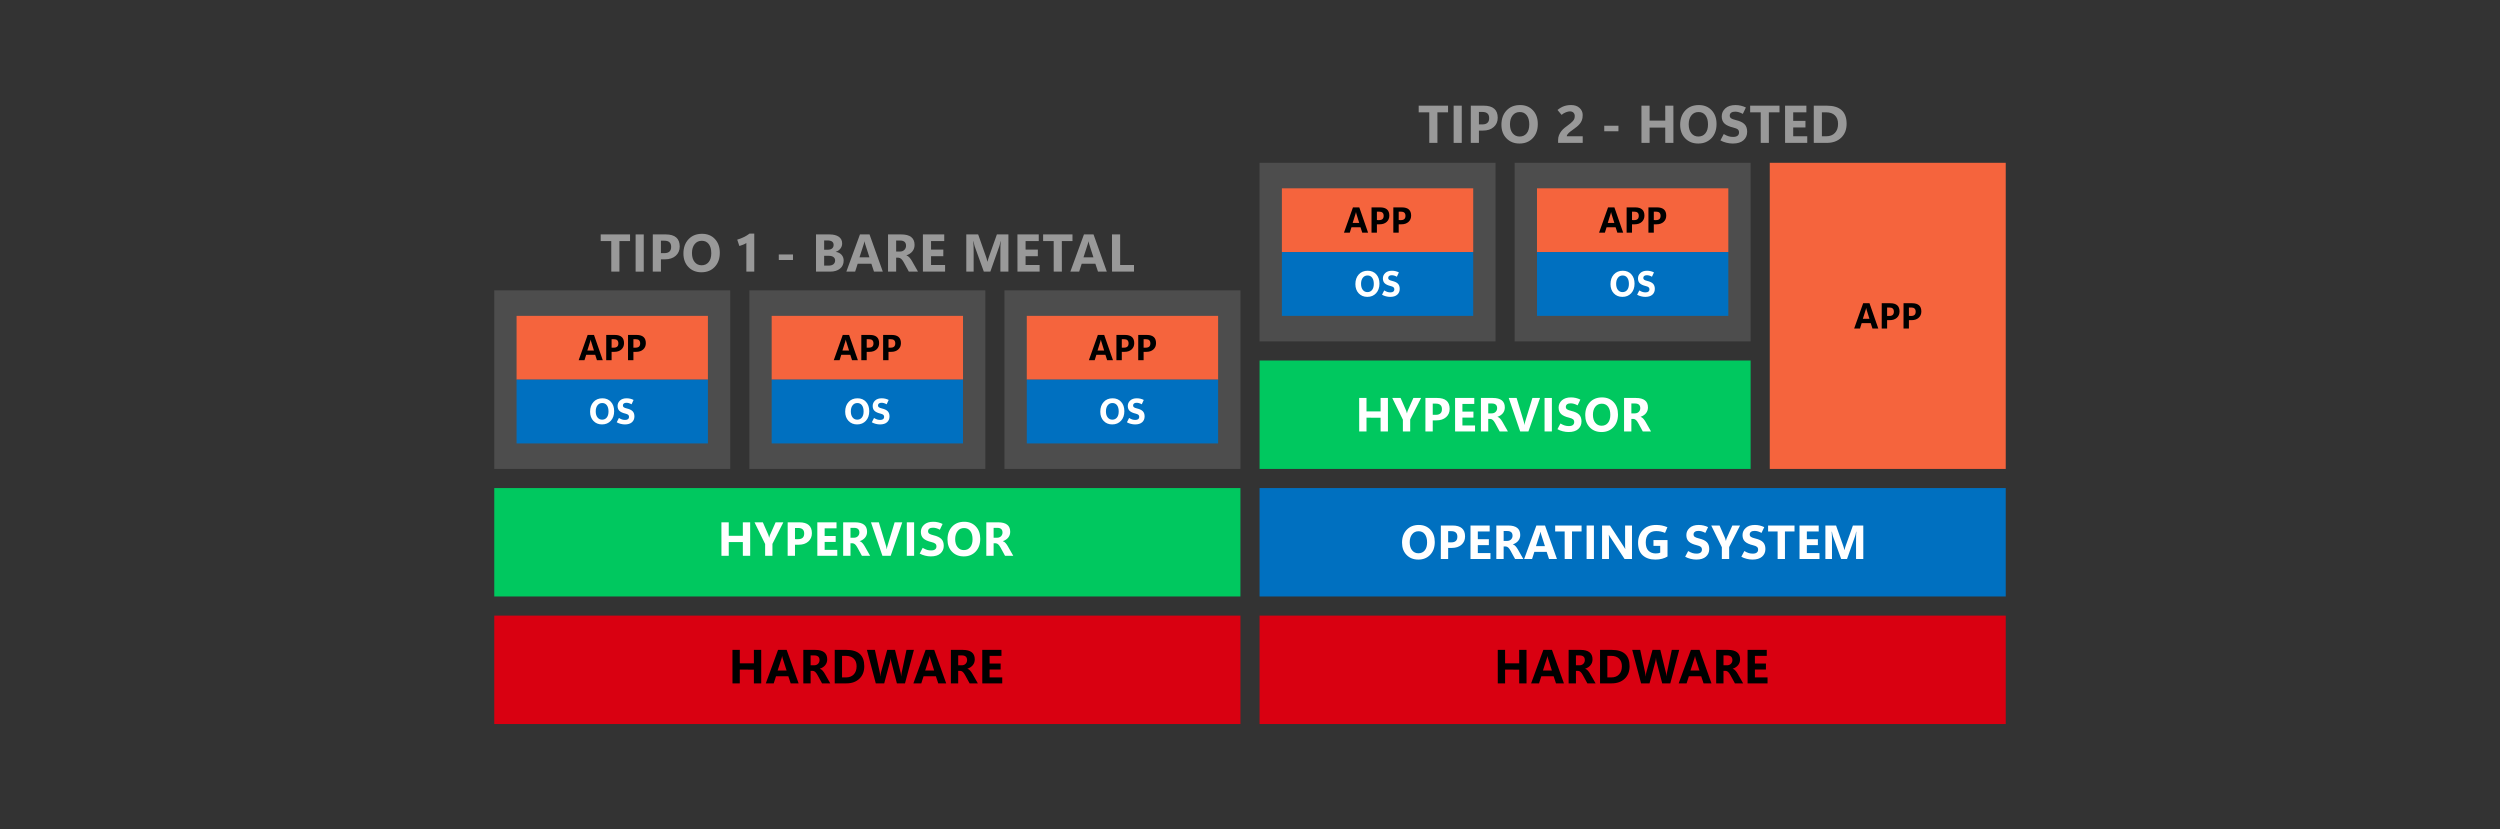 <?xml version="1.0" encoding="UTF-8"?>
<!DOCTYPE svg PUBLIC "-//W3C//DTD SVG 1.1//EN" "http://www.w3.org/Graphics/SVG/1.1/DTD/svg11.dtd">
<!-- Creator: CorelDRAW 2020 (64-Bit) -->
<svg xmlns="http://www.w3.org/2000/svg" xml:space="preserve" width="3920px" height="1300px" version="1.1" style="shape-rendering:geometricPrecision; text-rendering:geometricPrecision; image-rendering:optimizeQuality; fill-rule:evenodd; clip-rule:evenodd"
viewBox="0 0 3920 1300"
 xmlns:xlink="http://www.w3.org/1999/xlink"
 xmlns:xodm="http://www.corel.com/coreldraw/odm/2003">
 <rect x="0" y="0" width="3920" height="1300" fill="#333333" stroke="none"/>
 <defs>
  <style type="text/css">
   <![CDATA[
    .fil0 {fill:none}
    .fil8 {fill:#0070C0}
    .fil1 {fill:#00C85F}
    .fil6 {fill:#4D4D4D}
    .fil2 {fill:#D90011}
    .fil7 {fill:#F5643D}
    .fil5 {fill:black;fill-rule:nonzero}
    .fil3 {fill:#999999;fill-rule:nonzero}
    .fil4 {fill:white;fill-rule:nonzero}
    .fil9 {fill:white;fill-rule:nonzero}
   ]]>
  </style>
 </defs>
 <g id="Capa_x0020_1">
  <rect class="fil0" width="3920" height="1300"/>
  <polygon class="fil1" points="775,765.28 775,935.28 1945,935.28 1945,765.28 "/>
  <polygon class="fil2" points="775,965.28 775,1135.28 1945,1135.28 1945,965.28 "/>
  <polygon class="fil3" points="987.91,377.99 971.22,377.99 971.26,425.92 958.5,425.92 958.46,377.99 941.89,377.99 941.89,367.57 987.91,367.57 "/>
  <polygon id="1" class="fil3" points="1009.4,425.92 996.66,425.92 996.66,367.57 1009.4,367.57 "/>
  <path id="2" class="fil3" d="M1036.33 406.63l0 19.29 -12.78 0 0.05 -58.35 20.3 0c7.26,0 12.74,1.58 16.39,4.76 3.67,3.17 5.5,7.92 5.5,14.24 0,6 -2.1,10.83 -6.29,14.53 -4.2,3.69 -9.78,5.53 -16.78,5.53l-6.39 0zm0 -29.21l0 19.48 5.29 0.05c3.57,0 6.27,-0.84 8.07,-2.49 1.81,-1.65 2.7,-4.14 2.67,-7.44 0,-3.2 -0.89,-5.6 -2.67,-7.2 -1.78,-1.61 -4.44,-2.4 -8,-2.4l-5.36 0z"/>
  <path id="3" class="fil3" d="M1099.89 426.93c-8.35,0 -15.16,-2.72 -20.41,-8.15 -5.25,-5.45 -7.87,-12.53 -7.87,-21.26 0,-9.23 2.66,-16.69 8,-22.38 5.32,-5.69 12.4,-8.54 21.22,-8.54 8.29,0 15.02,2.72 20.14,8.16 5.12,5.46 7.68,12.66 7.68,21.58 0,9.16 -2.64,16.57 -7.94,22.18 -5.31,5.61 -12.25,8.41 -20.82,8.41zm0.2 -10.98c4.67,0 8.37,-1.67 11.09,-5 2.72,-3.34 4.09,-7.96 4.09,-13.88 0,-6.17 -1.33,-10.96 -3.97,-14.39 -2.64,-3.43 -6.26,-5.14 -10.84,-5.14 -4.73,0 -8.48,1.77 -11.27,5.28 -2.8,3.53 -4.19,8.2 -4.19,14 0,5.89 1.39,10.56 4.16,13.99 2.78,3.43 6.43,5.14 10.93,5.14z"/>
  <path id="4" class="fil3" d="M1182.68 425.92l-12.4 0 0 -44.88c-1.48,1 -3.13,1.86 -4.98,2.6 -1.83,0.74 -3.83,1.45 -5.97,2.11l-3.37 -9.96c3.65,-1.07 7.15,-2.41 10.47,-4.05 3.32,-1.64 6.28,-3.46 8.85,-5.47l7.4 0 0 59.65z"/>
  <path id="5" class="fil3" d="M1279.51 425.92l0 -58.35 20.95 0c6.4,0 11.35,1.24 14.82,3.7 3.47,2.47 5.21,5.94 5.21,10.41 0,3.13 -0.93,5.86 -2.81,8.22 -1.87,2.37 -4.28,4 -7.21,4.94l0 0.15c3.78,0.5 6.78,1.98 9.02,4.46 2.23,2.48 3.36,5.51 3.36,9.09 0,5.32 -1.91,9.55 -5.73,12.68 -3.8,3.13 -8.98,4.7 -15.51,4.7l-22.1 0zm12.74 -48.91l0 14.56 5.86 0c2.76,0 4.95,-0.67 6.57,-1.98 1.61,-1.34 2.42,-3.19 2.42,-5.55 0,-2.36 -0.82,-4.12 -2.45,-5.29 -1.62,-1.15 -4.05,-1.74 -7.28,-1.74l-5.12 0zm0 24.09l0 15.37 7.28 0c3.09,0 5.53,-0.72 7.29,-2.16 1.75,-1.46 2.64,-3.43 2.64,-5.93 0,-2.28 -0.88,-4.06 -2.63,-5.35 -1.75,-1.29 -4.19,-1.93 -7.34,-1.93l-7.24 0z"/>
  <path id="6" class="fil3" d="M1327.08 425.92l21.32 -58.35 15.02 0 20.83 58.35 -13.83 0 -4.12 -12.42 -21.44 0 -3.99 12.42 -13.79 0zm20.59 -22.38l15.62 0 -6.64 -20.64c-0.21,-0.77 -0.39,-1.45 -0.54,-2.02 -0.15,-0.57 -0.28,-1.31 -0.39,-2.2l-0.32 0c-0.14,0.81 -0.28,1.52 -0.43,2.11 -0.15,0.6 -0.35,1.27 -0.6,2l-6.7 20.75z"/>
  <path id="7" class="fil3" d="M1439.42 425.92l-14.36 0 -7.93 -14.53c-1.31,-2.36 -2.59,-4.12 -3.85,-5.3 -1.27,-1.19 -2.73,-1.87 -4.38,-2.02l-3.73 0 0 21.85 -12.74 0 0 -58.35 20.63 0c6.94,0 12.18,1.38 15.7,4.13 3.53,2.75 5.3,6.87 5.3,12.34 0,3.92 -1.14,7.27 -3.41,10.07 -2.26,2.82 -5.37,4.89 -9.33,6.21l0 0.17c1.71,0.54 3.29,1.65 4.76,3.32 1.46,1.66 2.73,3.43 3.78,5.3l9.56 16.81zm-34.25 -48.75l0 17.25 5.93 0c2.87,0 5.19,-0.88 6.94,-2.63 1.75,-1.75 2.63,-3.9 2.63,-6.48 0,-2.68 -0.78,-4.71 -2.32,-6.09 -1.54,-1.36 -3.88,-2.05 -7,-2.05l-6.18 0z"/>
  <polygon id="8" class="fil3" points="1481.9,425.92 1447.15,425.92 1447.11,367.57 1480.56,367.57 1480.56,377.99 1459.89,377.99 1459.89,391.38 1479.13,391.38 1479.1,401.75 1459.89,401.75 1459.89,415.54 1481.9,415.54 "/>
  <path id="9" class="fil3" d="M1581.18 425.92l-12.58 0 0 -35.2c0,-1.84 0.04,-3.8 0.12,-5.89 0.09,-2.06 0.21,-4.24 0.36,-6.52l-0.32 0c-0.34,1.76 -0.66,3.27 -0.95,4.54 -0.28,1.26 -0.56,2.26 -0.84,3.03l-14.11 40.04 -10.22 0 -14.32 -39.64c-0.19,-0.54 -0.44,-1.47 -0.75,-2.81 -0.32,-1.32 -0.68,-3.04 -1.08,-5.16l-0.36 0c0.18,2.75 0.32,5.36 0.4,7.86 0.08,2.48 0.12,4.83 0.12,7.04l0 32.71 -11.51 0 0 -58.35 18.6 0 12.32 34.99c0.48,1.3 0.9,2.58 1.22,3.84 0.33,1.27 0.61,2.53 0.86,3.81l0.24 0c0.41,-1.46 0.8,-2.85 1.18,-4.15 0.38,-1.29 0.77,-2.49 1.18,-3.59l12.37 -34.9 18.07 0 0 58.35z"/>
  <polygon id="10" class="fil3" points="1630.13,425.92 1595.38,425.92 1595.33,367.57 1628.78,367.57 1628.78,377.99 1608.11,377.99 1608.11,391.38 1627.35,391.38 1627.32,401.75 1608.11,401.75 1608.11,415.54 1630.13,415.54 "/>
  <polygon id="11" class="fil3" points="1681.64,377.99 1664.95,377.99 1664.99,425.92 1652.22,425.92 1652.18,377.99 1635.61,377.99 1635.61,367.57 1681.64,367.57 "/>
  <path id="12" class="fil3" d="M1678.31 425.92l21.32 -58.35 15.01 0 20.83 58.35 -13.83 0 -4.11 -12.42 -21.44 0 -3.99 12.42 -13.79 0zm20.58 -22.38l15.63 0 -6.64 -20.64c-0.21,-0.77 -0.39,-1.45 -0.54,-2.02 -0.16,-0.57 -0.28,-1.31 -0.39,-2.2l-0.32 0c-0.14,0.81 -0.28,1.52 -0.43,2.11 -0.16,0.6 -0.35,1.27 -0.6,2l-6.71 20.75z"/>
  <polygon id="13" class="fil3" points="1778.11,425.92 1743.66,425.92 1743.61,367.57 1756.39,367.57 1756.39,415.54 1778.11,415.54 "/>
  <polygon id="14" class="fil3" points="1221.17,407.72 1221.12,398.99 1243.43,398.99 1243.39,407.72 "/>
  <polygon class="fil4" points="1176.29,871.51 1164.79,871.51 1164.76,849.98 1142.68,849.94 1142.68,871.51 1131.22,871.51 1131.18,819 1142.68,819 1142.68,840.09 1164.79,840.09 1164.76,819 1176.26,819 "/>
  <path id="1" class="fil4" d="M1228.29 819l-17.1 33.8 0 18.71 -11.46 0 0 -18.48 -16.66 -34.03 13.07 0 8.69 19.89c0.06,0.16 0.21,0.6 0.41,1.3 0.22,0.69 0.48,1.65 0.79,2.87l0.15 0c0.15,-0.83 0.31,-1.58 0.51,-2.26 0.2,-0.66 0.4,-1.27 0.63,-1.81l8.86 -19.99 12.11 0z"/>
  <path id="2" class="fil4" d="M1246.54 854.15l0 17.36 -11.5 0 0.04 -52.51 18.28 0c6.53,0 11.46,1.43 14.75,4.29 3.3,2.85 4.95,7.12 4.95,12.81 0,5.4 -1.89,9.75 -5.67,13.08 -3.77,3.32 -8.8,4.97 -15.1,4.97l-5.75 0zm0 -26.29l0 17.54 4.77 0.04c3.21,0 5.63,-0.75 7.26,-2.24 1.62,-1.49 2.42,-3.72 2.4,-6.7 0,-2.87 -0.8,-5.04 -2.4,-6.47 -1.6,-1.45 -4,-2.17 -7.2,-2.17l-4.83 0z"/>
  <polygon id="3" class="fil4" points="1312.87,871.51 1281.59,871.51 1281.56,819 1311.66,819 1311.66,828.38 1293.06,828.38 1293.06,840.43 1310.37,840.43 1310.34,849.76 1293.06,849.76 1293.06,862.18 1312.87,862.18 "/>
  <path id="4" class="fil4" d="M1364.38 871.51l-12.92 0 -7.14 -13.07c-1.18,-2.13 -2.33,-3.71 -3.46,-4.78 -1.14,-1.06 -2.45,-1.67 -3.94,-1.81l-3.36 0 0 19.66 -11.47 0 0 -52.51 18.57 0c6.25,0 10.96,1.24 14.13,3.71 3.18,2.48 4.77,6.19 4.77,11.12 0,3.52 -1.03,6.53 -3.07,9.06 -2.03,2.54 -4.83,4.4 -8.4,5.59l0 0.15c1.54,0.48 2.97,1.48 4.29,2.98 1.31,1.5 2.45,3.09 3.4,4.78l8.6 15.12zm-30.82 -43.87l0 15.52 5.33 0c2.59,0 4.68,-0.78 6.25,-2.36 1.58,-1.57 2.37,-3.51 2.37,-5.84 0,-2.41 -0.7,-4.23 -2.09,-5.47 -1.39,-1.23 -3.49,-1.85 -6.3,-1.85l-5.56 0z"/>
  <path id="5" class="fil4" d="M1414.77 819l-18.2 52.51 -12.93 0 -17.97 -52.51 12.37 0 11.17 36.91c0.3,0.98 0.52,1.89 0.7,2.75 0.17,0.85 0.28,1.65 0.36,2.42l0.22 0c0.1,-0.78 0.24,-1.63 0.43,-2.53 0.17,-0.9 0.41,-1.84 0.71,-2.79l11.16 -36.76 11.98 0z"/>
  <polygon id="6" class="fil4" points="1433.34,871.51 1421.88,871.51 1421.88,819 1433.34,819 "/>
  <path id="7" class="fil4" d="M1442.06 867.96l4.71 -8.93c2.64,1.56 4.95,2.62 6.92,3.2 1.98,0.57 4.05,0.86 6.23,0.86 2.81,0 4.91,-0.55 6.32,-1.66 1.4,-1.12 2.1,-2.65 2.1,-4.6 0,-1.85 -0.56,-3.29 -1.7,-4.29 -1.13,-1 -3.17,-1.85 -6.1,-2.56 -5.81,-1.37 -10.03,-3.28 -12.67,-5.73 -2.64,-2.45 -3.95,-5.86 -3.95,-10.24 0,-4.42 1.71,-8.17 5.12,-11.26 3.43,-3.09 8.18,-4.62 14.29,-4.62 2.59,0 5.11,0.28 7.6,0.87 2.48,0.59 4.84,1.44 7.08,2.56l-4.32 9.05c-2,-1.12 -3.9,-1.93 -5.7,-2.43 -1.78,-0.5 -3.48,-0.75 -5.07,-0.75 -2.41,0 -4.3,0.47 -5.65,1.43 -1.36,0.98 -2.04,2.35 -2.04,4.17 0,1.63 0.63,2.9 1.88,3.78 1.23,0.89 3.45,1.72 6.62,2.48 5.66,1.31 9.76,3.25 12.29,5.8 2.52,2.55 3.79,6.14 3.79,10.75 0,4.94 -1.74,8.92 -5.22,12 -3.48,3.06 -8.51,4.59 -15.07,4.59 -2.95,0 -5.99,-0.39 -9.1,-1.18 -3.11,-0.77 -5.9,-1.87 -8.36,-3.29z"/>
  <path id="8" class="fil4" d="M1511.12 872.43c-7.51,0 -13.64,-2.45 -18.36,-7.34 -4.73,-4.9 -7.09,-11.28 -7.09,-19.14 0,-8.3 2.4,-15.01 7.2,-20.14 4.79,-5.12 11.16,-7.68 19.1,-7.68 7.46,0 13.51,2.45 18.12,7.35 4.62,4.91 6.92,11.38 6.92,19.41 0,8.25 -2.38,14.91 -7.15,19.96 -4.78,5.05 -11.03,7.58 -18.74,7.58zm0.19 -9.89c4.2,0 7.52,-1.5 9.97,-4.5 2.45,-3 3.69,-7.16 3.69,-12.49 0,-5.55 -1.2,-9.86 -3.58,-12.95 -2.37,-3.09 -5.63,-4.62 -9.76,-4.62 -4.25,0 -7.62,1.58 -10.14,4.75 -2.52,3.17 -3.77,7.37 -3.77,12.6 0,5.3 1.25,9.5 3.75,12.58 2.5,3.09 5.79,4.63 9.84,4.63z"/>
  <path id="9" class="fil4" d="M1588.82 871.51l-12.93 0 -7.13 -13.07c-1.18,-2.13 -2.33,-3.71 -3.47,-4.78 -1.13,-1.06 -2.45,-1.67 -3.93,-1.81l-3.37 0 0 19.66 -11.46 0 0 -52.51 18.56 0c6.25,0 10.97,1.24 14.14,3.71 3.18,2.48 4.76,6.19 4.76,11.12 0,3.52 -1.02,6.53 -3.06,9.06 -2.04,2.54 -4.84,4.4 -8.4,5.59l0 0.15c1.54,0.48 2.96,1.48 4.29,2.98 1.31,1.5 2.45,3.09 3.4,4.78l8.6 15.12zm-30.83 -43.87l0 15.52 5.34 0c2.59,0 4.68,-0.78 6.25,-2.36 1.58,-1.57 2.36,-3.51 2.36,-5.84 0,-2.41 -0.7,-4.23 -2.08,-5.47 -1.39,-1.23 -3.49,-1.85 -6.3,-1.85l-5.57 0z"/>
  <polygon class="fil5" points="1193.61,1071.53 1182.11,1071.53 1182.07,1050 1159.99,1049.96 1159.99,1071.53 1148.53,1071.53 1148.49,1019.02 1159.99,1019.02 1159.99,1040.11 1182.11,1040.11 1182.07,1019.02 1193.57,1019.02 "/>
  <path id="1" class="fil5" d="M1200.79 1071.53l19.19 -52.51 13.51 0 18.75 52.51 -12.45 0 -3.7 -11.17 -19.3 0 -3.58 11.17 -12.42 0zm18.53 -20.13l14.06 0 -5.97 -18.58c-0.19,-0.7 -0.35,-1.31 -0.49,-1.82 -0.14,-0.52 -0.25,-1.18 -0.35,-1.98l-0.29 0c-0.12,0.73 -0.25,1.36 -0.39,1.9 -0.13,0.54 -0.31,1.14 -0.53,1.8l-6.04 18.68z"/>
  <path id="2" class="fil5" d="M1301.89 1071.53l-12.92 0 -7.14 -13.07c-1.17,-2.13 -2.32,-3.71 -3.46,-4.78 -1.14,-1.06 -2.45,-1.67 -3.94,-1.81l-3.36 0 0 19.66 -11.46 0 0 -52.51 18.56 0c6.25,0 10.96,1.24 14.14,3.71 3.17,2.48 4.76,6.19 4.76,11.12 0,3.52 -1.03,6.53 -3.06,9.06 -2.04,2.54 -4.84,4.4 -8.4,5.59l0 0.15c1.53,0.48 2.96,1.48 4.28,2.98 1.32,1.5 2.45,3.09 3.4,4.78l8.6 15.12zm-30.82 -43.87l0 15.52 5.34 0c2.58,0 4.67,-0.78 6.25,-2.36 1.57,-1.57 2.36,-3.51 2.36,-5.84 0,-2.41 -0.7,-4.23 -2.09,-5.47 -1.39,-1.23 -3.49,-1.85 -6.3,-1.85l-5.56 0z"/>
  <path id="3" class="fil5" d="M1308.86 1071.53l0 -52.51 18.33 0c9.34,0 16.33,2.13 20.99,6.39 4.66,4.26 7,10.66 7,19.21 0,8.18 -2.55,14.7 -7.66,19.59 -5.1,4.89 -11.89,7.32 -20.35,7.32l-18.31 0zm11.46 -43.13l0 33.8 6 0c5.25,0 9.36,-1.57 12.34,-4.68 2.98,-3.11 4.47,-7.36 4.47,-12.76 0,-5.13 -1.47,-9.14 -4.41,-12.03 -2.94,-2.88 -7.1,-4.33 -12.48,-4.33l-5.92 0z"/>
  <path id="4" class="fil5" d="M1433.01 1019.02l-13.97 52.51 -12.7 0 -8.86 -34.02c-0.22,-0.88 -0.4,-1.8 -0.55,-2.78 -0.15,-0.97 -0.25,-2 -0.3,-3.07l-0.14 0c-0.1,1.16 -0.22,2.24 -0.38,3.21 -0.17,0.99 -0.35,1.86 -0.58,2.64l-9.07 34.02 -13.23 0 -13.91 -52.51 12.52 0 7.65 35.34c0.18,0.76 0.32,1.62 0.43,2.61 0.11,1 0.2,2.11 0.27,3.36l0.23 0c0.04,-0.96 0.16,-1.93 0.34,-2.95 0.18,-1.01 0.42,-2.07 0.71,-3.17l9.67 -35.19 12.23 0 8.76 35.63c0.14,0.63 0.29,1.42 0.44,2.36 0.15,0.95 0.27,2.02 0.4,3.25l0.15 0c0.05,-0.96 0.14,-1.91 0.29,-2.88 0.15,-0.96 0.32,-1.95 0.51,-2.95l7.47 -35.41 11.62 0z"/>
  <path id="5" class="fil5" d="M1432.17 1071.53l19.19 -52.51 13.51 0 18.75 52.51 -12.45 0 -3.7 -11.17 -19.3 0 -3.59 11.17 -12.41 0zm18.52 -20.13l14.07 0 -5.98 -18.58c-0.19,-0.7 -0.35,-1.31 -0.49,-1.82 -0.13,-0.52 -0.25,-1.18 -0.35,-1.98l-0.28 0c-0.13,0.73 -0.25,1.36 -0.39,1.9 -0.14,0.54 -0.31,1.14 -0.54,1.8l-6.04 18.68z"/>
  <path id="6" class="fil5" d="M1533.27 1071.53l-12.93 0 -7.13 -13.07c-1.18,-2.13 -2.33,-3.71 -3.47,-4.78 -1.13,-1.06 -2.45,-1.67 -3.93,-1.81l-3.37 0 0 19.66 -11.46 0 0 -52.51 18.56 0c6.25,0 10.97,1.24 14.14,3.71 3.18,2.48 4.76,6.19 4.76,11.12 0,3.52 -1.02,6.53 -3.06,9.06 -2.04,2.54 -4.84,4.4 -8.4,5.59l0 0.15c1.54,0.48 2.96,1.48 4.29,2.98 1.31,1.5 2.45,3.09 3.4,4.78l8.6 15.12zm-30.83 -43.87l0 15.52 5.34 0c2.59,0 4.68,-0.78 6.25,-2.36 1.58,-1.57 2.36,-3.51 2.36,-5.84 0,-2.41 -0.7,-4.23 -2.08,-5.47 -1.39,-1.23 -3.49,-1.85 -6.3,-1.85l-5.57 0z"/>
  <polygon id="7" class="fil5" points="1571.51,1071.53 1540.23,1071.53 1540.19,1019.02 1570.29,1019.02 1570.29,1028.4 1551.69,1028.4 1551.69,1040.45 1569.01,1040.45 1568.98,1049.78 1551.69,1049.78 1551.69,1062.2 1571.51,1062.2 "/>
  <polygon class="fil6" points="775,455.28 775,735.28 1145,735.28 1145,455.28 "/>
  <polygon class="fil7" points="810,495.28 810,595.28 1110,595.28 1110,495.28 "/>
  <polygon class="fil8" points="810,595.28 810,695.28 1110,695.28 1110,595.28 "/>
  <path class="fil5" d="M907.33 564.81l14.11 -39.63 9.93 0 13.78 39.63 -9.15 0 -2.72 -8.44 -14.18 0 -2.64 8.44 -9.13 0zm13.62 -15.2l10.34 0 -4.39 -14.02c-0.14,-0.53 -0.26,-0.99 -0.36,-1.38 -0.1,-0.38 -0.19,-0.88 -0.26,-1.49l-0.21 0c-0.09,0.55 -0.18,1.03 -0.29,1.44 -0.1,0.4 -0.22,0.86 -0.39,1.36l-4.44 14.09z"/>
  <path id="1" class="fil5" d="M958.99 551.7l0 13.11 -8.45 0 0.03 -39.63 13.43 0c4.8,0 8.42,1.07 10.84,3.23 2.43,2.15 3.64,5.38 3.64,9.67 0,4.08 -1.39,7.36 -4.16,9.87 -2.78,2.51 -6.47,3.75 -11.1,3.75l-4.23 0zm0 -19.83l0 13.23 3.5 0.03c2.36,0 4.15,-0.57 5.34,-1.69 1.19,-1.12 1.78,-2.81 1.76,-5.06 0,-2.17 -0.58,-3.8 -1.76,-4.88 -1.18,-1.1 -2.94,-1.63 -5.29,-1.63l-3.55 0z"/>
  <path id="2" class="fil5" d="M993.18 551.7l0 13.11 -8.45 0 0.02 -39.63 13.44 0c4.8,0 8.42,1.07 10.84,3.23 2.43,2.15 3.64,5.38 3.64,9.67 0,4.08 -1.39,7.36 -4.16,9.87 -2.78,2.51 -6.47,3.75 -11.1,3.75l-4.23 0zm0 -19.83l0 13.23 3.5 0.03c2.36,0 4.14,-0.57 5.34,-1.69 1.19,-1.12 1.78,-2.81 1.76,-5.06 0,-2.17 -0.58,-3.8 -1.76,-4.88 -1.18,-1.1 -2.94,-1.63 -5.29,-1.63l-3.55 0z"/>
  <path class="fil9" d="M943.96 665.5c-5.53,0 -10.03,-1.85 -13.5,-5.54 -3.47,-3.7 -5.21,-8.51 -5.21,-14.44 0,-6.27 1.76,-11.33 5.29,-15.2 3.52,-3.87 8.21,-5.8 14.04,-5.8 5.49,0 9.93,1.85 13.32,5.54 3.39,3.71 5.09,8.6 5.09,14.65 0,6.23 -1.75,11.26 -5.26,15.07 -3.51,3.81 -8.1,5.72 -13.77,5.72zm0.13 -7.47c3.09,0 5.54,-1.13 7.34,-3.39 1.8,-2.27 2.71,-5.41 2.71,-9.43 0,-4.18 -0.88,-7.44 -2.63,-9.77 -1.75,-2.33 -4.14,-3.49 -7.18,-3.49 -3.12,0 -5.6,1.2 -7.45,3.59 -1.85,2.39 -2.77,5.56 -2.77,9.5 0,4 0.92,7.17 2.75,9.5 1.84,2.33 4.26,3.49 7.23,3.49z"/>
  <path id="1" class="fil9" d="M967 662.13l3.47 -6.75c1.93,1.18 3.63,1.98 5.09,2.42 1.45,0.43 2.97,0.65 4.57,0.65 2.07,0 3.61,-0.42 4.65,-1.26 1.03,-0.84 1.54,-1.99 1.54,-3.47 0,-1.39 -0.41,-2.48 -1.25,-3.23 -0.83,-0.76 -2.33,-1.4 -4.48,-1.94 -4.27,-1.02 -7.38,-2.47 -9.32,-4.32 -1.93,-1.85 -2.9,-4.42 -2.9,-7.72 0,-3.34 1.26,-6.17 3.77,-8.5 2.51,-2.33 6.01,-3.49 10.5,-3.49 1.9,0 3.76,0.21 5.59,0.66 1.81,0.44 3.55,1.08 5.2,1.93l-3.17 6.83c-1.47,-0.85 -2.87,-1.46 -4.19,-1.84 -1.32,-0.38 -2.57,-0.56 -3.73,-0.56 -1.78,0 -3.16,0.35 -4.16,1.08 -1,0.74 -1.49,1.77 -1.49,3.14 0,1.24 0.45,2.19 1.37,2.86 0.91,0.67 2.54,1.29 4.87,1.87 4.17,0.99 7.18,2.45 9.04,4.38 1.85,1.92 2.78,4.63 2.78,8.11 0,3.72 -1.28,6.73 -3.83,9.05 -2.57,2.32 -6.26,3.47 -11.08,3.47 -2.17,0 -4.4,-0.3 -6.69,-0.89 -2.29,-0.58 -4.34,-1.42 -6.15,-2.48z"/>
  <polygon class="fil6" points="1175,455.28 1175,735.28 1545,735.28 1545,455.28 "/>
  <polygon class="fil7" points="1210,495.28 1210,595.28 1510,595.28 1510,495.28 "/>
  <polygon class="fil8" points="1210,595.28 1210,695.28 1510,695.28 1510,595.28 "/>
  <path class="fil5" d="M1307.33 564.81l14.11 -39.63 9.93 0 13.78 39.63 -9.15 0 -2.72 -8.44 -14.18 0 -2.64 8.44 -9.13 0zm13.62 -15.2l10.34 0 -4.39 -14.02c-0.14,-0.53 -0.26,-0.99 -0.36,-1.38 -0.1,-0.38 -0.19,-0.88 -0.26,-1.49l-0.21 0c-0.09,0.55 -0.18,1.03 -0.29,1.44 -0.1,0.4 -0.23,0.86 -0.39,1.36l-4.44 14.09z"/>
  <path id="1" class="fil5" d="M1358.99 551.7l0 13.11 -8.45 0 0.02 -39.63 13.44 0c4.8,0 8.42,1.07 10.84,3.23 2.43,2.15 3.64,5.38 3.64,9.67 0,4.08 -1.39,7.36 -4.16,9.87 -2.78,2.51 -6.47,3.75 -11.1,3.75l-4.23 0zm0 -19.83l0 13.23 3.5 0.03c2.36,0 4.14,-0.57 5.34,-1.69 1.19,-1.12 1.78,-2.81 1.76,-5.06 0,-2.17 -0.58,-3.8 -1.76,-4.88 -1.18,-1.1 -2.94,-1.63 -5.29,-1.63l-3.55 0z"/>
  <path id="2" class="fil5" d="M1393.18 551.7l0 13.11 -8.45 0 0.02 -39.63 13.44 0c4.8,0 8.42,1.07 10.84,3.23 2.42,2.15 3.64,5.38 3.64,9.67 0,4.08 -1.39,7.36 -4.17,9.87 -2.77,2.51 -6.46,3.75 -11.09,3.75l-4.23 0zm0 -19.83l0 13.23 3.5 0.03c2.36,0 4.14,-0.57 5.34,-1.69 1.19,-1.12 1.78,-2.81 1.76,-5.06 0,-2.17 -0.59,-3.8 -1.76,-4.88 -1.18,-1.1 -2.94,-1.63 -5.29,-1.63l-3.55 0z"/>
  <path class="fil9" d="M1343.96 665.5c-5.53,0 -10.03,-1.85 -13.5,-5.54 -3.48,-3.7 -5.21,-8.51 -5.21,-14.44 0,-6.27 1.76,-11.33 5.29,-15.2 3.52,-3.87 8.21,-5.8 14.04,-5.8 5.49,0 9.93,1.85 13.32,5.54 3.39,3.71 5.08,8.6 5.08,14.65 0,6.23 -1.74,11.26 -5.25,15.07 -3.51,3.81 -8.1,5.72 -13.77,5.72zm0.13 -7.47c3.09,0 5.54,-1.13 7.34,-3.39 1.8,-2.27 2.71,-5.41 2.71,-9.43 0,-4.18 -0.89,-7.44 -2.63,-9.77 -1.75,-2.33 -4.15,-3.49 -7.18,-3.49 -3.12,0 -5.6,1.2 -7.45,3.59 -1.86,2.39 -2.77,5.56 -2.77,9.5 0,4 0.91,7.17 2.75,9.5 1.84,2.33 4.26,3.49 7.23,3.49z"/>
  <path id="1" class="fil9" d="M1367 662.13l3.46 -6.75c1.94,1.18 3.64,1.98 5.1,2.42 1.45,0.43 2.97,0.65 4.57,0.65 2.07,0 3.61,-0.42 4.65,-1.26 1.03,-0.84 1.54,-1.99 1.54,-3.47 0,-1.39 -0.41,-2.48 -1.25,-3.23 -0.83,-0.76 -2.33,-1.4 -4.48,-1.94 -4.27,-1.02 -7.38,-2.47 -9.32,-4.32 -1.94,-1.85 -2.9,-4.42 -2.9,-7.72 0,-3.34 1.26,-6.17 3.77,-8.5 2.51,-2.33 6.01,-3.49 10.5,-3.49 1.9,0 3.76,0.21 5.58,0.66 1.82,0.44 3.56,1.08 5.21,1.93l-3.17 6.83c-1.47,-0.85 -2.87,-1.46 -4.19,-1.84 -1.32,-0.38 -2.57,-0.56 -3.73,-0.56 -1.78,0 -3.16,0.35 -4.16,1.08 -1,0.74 -1.5,1.77 -1.5,3.14 0,1.24 0.46,2.19 1.38,2.86 0.91,0.67 2.54,1.29 4.87,1.87 4.17,0.99 7.18,2.45 9.04,4.38 1.85,1.92 2.78,4.63 2.78,8.11 0,3.72 -1.28,6.73 -3.83,9.05 -2.57,2.32 -6.26,3.47 -11.08,3.47 -2.17,0 -4.4,-0.3 -6.69,-0.89 -2.29,-0.58 -4.34,-1.42 -6.15,-2.48z"/>
  <polygon class="fil6" points="1575,455.28 1575,735.28 1945,735.28 1945,455.28 "/>
  <polygon class="fil7" points="1610,495.28 1610,595.28 1910,595.28 1910,495.28 "/>
  <polygon class="fil8" points="1610,595.28 1610,695.28 1910,695.28 1910,595.28 "/>
  <path class="fil5" d="M1707.33 564.81l14.11 -39.63 9.93 0 13.78 39.63 -9.15 0 -2.72 -8.44 -14.18 0 -2.64 8.44 -9.13 0zm13.62 -15.2l10.34 0 -4.39 -14.02c-0.14,-0.53 -0.26,-0.99 -0.36,-1.38 -0.1,-0.38 -0.19,-0.88 -0.26,-1.49l-0.21 0c-0.09,0.55 -0.18,1.03 -0.29,1.44 -0.1,0.4 -0.23,0.86 -0.39,1.36l-4.44 14.09z"/>
  <path id="1" class="fil5" d="M1758.99 551.7l0 13.11 -8.45 0 0.02 -39.63 13.44 0c4.8,0 8.42,1.07 10.84,3.23 2.43,2.15 3.64,5.38 3.64,9.67 0,4.08 -1.39,7.36 -4.16,9.87 -2.78,2.51 -6.47,3.75 -11.1,3.75l-4.23 0zm0 -19.83l0 13.23 3.5 0.03c2.36,0 4.14,-0.57 5.34,-1.69 1.19,-1.12 1.78,-2.81 1.76,-5.06 0,-2.17 -0.58,-3.8 -1.76,-4.88 -1.18,-1.1 -2.94,-1.63 -5.29,-1.63l-3.55 0z"/>
  <path id="2" class="fil5" d="M1793.18 551.7l0 13.11 -8.45 0 0.02 -39.63 13.44 0c4.8,0 8.42,1.07 10.84,3.23 2.43,2.15 3.64,5.38 3.64,9.67 0,4.08 -1.39,7.36 -4.17,9.87 -2.77,2.51 -6.46,3.75 -11.09,3.75l-4.23 0zm0 -19.83l0 13.23 3.5 0.03c2.36,0 4.14,-0.57 5.34,-1.69 1.19,-1.12 1.78,-2.81 1.76,-5.06 0,-2.17 -0.59,-3.8 -1.76,-4.88 -1.18,-1.1 -2.94,-1.63 -5.29,-1.63l-3.55 0z"/>
  <path class="fil9" d="M1743.96 665.5c-5.53,0 -10.03,-1.85 -13.5,-5.54 -3.47,-3.7 -5.21,-8.51 -5.21,-14.44 0,-6.27 1.76,-11.33 5.29,-15.2 3.52,-3.87 8.21,-5.8 14.04,-5.8 5.49,0 9.93,1.85 13.32,5.54 3.39,3.71 5.09,8.6 5.09,14.65 0,6.23 -1.75,11.26 -5.26,15.07 -3.51,3.81 -8.1,5.72 -13.77,5.72zm0.13 -7.47c3.09,0 5.54,-1.13 7.34,-3.39 1.8,-2.27 2.71,-5.41 2.71,-9.43 0,-4.18 -0.88,-7.44 -2.63,-9.77 -1.75,-2.33 -4.14,-3.49 -7.18,-3.49 -3.12,0 -5.6,1.2 -7.45,3.59 -1.86,2.39 -2.77,5.56 -2.77,9.5 0,4 0.91,7.17 2.75,9.5 1.84,2.33 4.26,3.49 7.23,3.49z"/>
  <path id="1" class="fil9" d="M1767 662.13l3.46 -6.75c1.94,1.18 3.64,1.98 5.1,2.42 1.45,0.43 2.97,0.65 4.57,0.65 2.07,0 3.61,-0.42 4.65,-1.26 1.03,-0.84 1.54,-1.99 1.54,-3.47 0,-1.39 -0.41,-2.48 -1.25,-3.23 -0.83,-0.76 -2.33,-1.4 -4.48,-1.94 -4.27,-1.02 -7.38,-2.47 -9.32,-4.32 -1.94,-1.85 -2.9,-4.42 -2.9,-7.72 0,-3.34 1.26,-6.17 3.77,-8.5 2.51,-2.33 6.01,-3.49 10.5,-3.49 1.9,0 3.76,0.21 5.59,0.66 1.81,0.44 3.55,1.08 5.2,1.93l-3.17 6.83c-1.47,-0.85 -2.87,-1.46 -4.19,-1.84 -1.32,-0.38 -2.57,-0.56 -3.73,-0.56 -1.78,0 -3.16,0.35 -4.16,1.08 -1,0.74 -1.5,1.77 -1.5,3.14 0,1.24 0.46,2.19 1.38,2.86 0.91,0.67 2.54,1.29 4.87,1.87 4.17,0.99 7.18,2.45 9.04,4.38 1.85,1.92 2.78,4.63 2.78,8.11 0,3.72 -1.28,6.73 -3.83,9.05 -2.57,2.32 -6.26,3.47 -11.08,3.47 -2.17,0 -4.4,-0.3 -6.69,-0.89 -2.29,-0.58 -4.34,-1.42 -6.15,-2.48z"/>
  <polygon class="fil8" points="1975,765.28 1975,935.28 3145,935.28 3145,765.28 "/>
  <polygon class="fil2" points="1975,965.28 1975,1135.28 3145,1135.28 3145,965.28 "/>
  <polygon class="fil3" points="2270.55,176.11 2253.85,176.11 2253.89,224.04 2241.13,224.04 2241.09,176.11 2224.52,176.11 2224.52,165.69 2270.55,165.69 "/>
  <polygon id="1" class="fil3" points="2292.03,224.04 2279.3,224.04 2279.3,165.69 2292.03,165.69 "/>
  <path id="2" class="fil3" d="M2318.96 204.75l0 19.29 -12.78 0 0.05 -58.35 20.3 0c7.27,0 12.74,1.59 16.39,4.77 3.67,3.17 5.5,7.91 5.5,14.23 0,6 -2.1,10.84 -6.29,14.53 -4.2,3.7 -9.78,5.53 -16.78,5.53l-6.39 0zm0 -29.21l0 19.49 5.29 0.04c3.57,0 6.27,-0.83 8.07,-2.49 1.81,-1.65 2.7,-4.14 2.67,-7.44 0,-3.2 -0.89,-5.6 -2.67,-7.2 -1.77,-1.61 -4.44,-2.4 -8,-2.4l-5.36 0z"/>
  <path id="3" class="fil3" d="M2382.52 225.06c-8.35,0 -15.15,-2.73 -20.4,-8.16 -5.25,-5.44 -7.88,-12.52 -7.88,-21.26 0,-9.22 2.67,-16.68 8,-22.38 5.32,-5.69 12.4,-8.54 21.22,-8.54 8.29,0 15.02,2.72 20.14,8.17 5.13,5.46 7.68,12.65 7.68,21.57 0,9.17 -2.64,16.57 -7.94,22.18 -5.31,5.61 -12.25,8.42 -20.82,8.42zm0.21 -10.99c4.66,0 8.36,-1.67 11.08,-5 2.72,-3.33 4.1,-7.96 4.1,-13.88 0,-6.16 -1.34,-10.95 -3.98,-14.38 -2.63,-3.43 -6.26,-5.14 -10.84,-5.14 -4.72,0 -8.47,1.76 -11.27,5.27 -2.8,3.53 -4.19,8.2 -4.19,14 0,5.89 1.39,10.56 4.17,13.99 2.77,3.43 6.43,5.14 10.93,5.14z"/>
  <path id="4" class="fil3" d="M2443.1 224.04l0 -4.32c0,-2.91 0.49,-5.55 1.46,-7.9 0.99,-2.35 2.21,-4.47 3.71,-6.38 1.49,-1.84 3.15,-3.5 4.99,-4.98 1.83,-1.47 3.59,-2.82 5.3,-4.04 1.74,-1.23 3.24,-2.39 4.5,-3.5 1.26,-1.11 2.36,-2.2 3.32,-3.27 1,-1.08 1.72,-2.23 2.17,-3.46 0.44,-1.22 0.68,-2.63 0.68,-4.26 0,-2.07 -0.66,-3.79 -1.96,-5.19 -1.31,-1.39 -3.21,-2.1 -5.69,-2.1 -1.71,0 -3.75,0.46 -6.13,1.35 -2.38,0.88 -4.69,2.26 -6.94,4.11l-6.31 -7.66c3.21,-2.65 6.51,-4.61 9.93,-5.86 3.42,-1.25 7.21,-1.86 11.35,-1.86 5.6,0 10.03,1.52 13.29,4.56 3.26,3.03 4.9,6.71 4.9,11.03 0,3.33 -0.4,6.02 -1.22,8.09 -0.81,2.06 -1.9,3.93 -3.25,5.61 -1.36,1.71 -2.93,3.28 -4.71,4.7 -1.78,1.43 -3.62,2.82 -5.54,4.18 -1.42,0.97 -2.74,1.93 -3.97,2.89 -1.24,0.94 -2.34,1.84 -3.28,2.72 -0.92,0.92 -1.65,1.82 -2.19,2.68 -0.55,0.88 -0.82,1.71 -0.82,2.53l25.02 0 0 10.33 -38.61 0z"/>
  <polygon id="5" class="fil3" points="2623.91,224.04 2611.13,224.04 2611.09,200.11 2586.56,200.07 2586.56,224.04 2573.83,224.04 2573.78,165.69 2586.56,165.69 2586.56,189.13 2611.13,189.13 2611.09,165.69 2623.87,165.69 "/>
  <path id="6" class="fil3" d="M2662.77 225.06c-8.35,0 -15.15,-2.73 -20.4,-8.16 -5.25,-5.44 -7.88,-12.52 -7.88,-21.26 0,-9.22 2.67,-16.68 8,-22.38 5.32,-5.69 12.41,-8.54 21.23,-8.54 8.29,0 15.01,2.72 20.13,8.17 5.13,5.46 7.69,12.65 7.69,21.57 0,9.17 -2.64,16.57 -7.95,22.18 -5.31,5.61 -12.25,8.42 -20.82,8.42zm0.21 -10.99c4.67,0 8.36,-1.67 11.08,-5 2.72,-3.33 4.1,-7.96 4.1,-13.88 0,-6.16 -1.33,-10.95 -3.97,-14.38 -2.64,-3.43 -6.27,-5.14 -10.85,-5.14 -4.72,0 -8.47,1.76 -11.26,5.27 -2.81,3.53 -4.2,8.2 -4.2,14 0,5.89 1.39,10.56 4.17,13.99 2.78,3.43 6.43,5.14 10.93,5.14z"/>
  <path id="7" class="fil3" d="M2697.61 220.1l5.23 -9.93c2.93,1.73 5.5,2.91 7.7,3.55 2.19,0.64 4.5,0.96 6.91,0.96 3.13,0 5.46,-0.61 7.03,-1.85 1.56,-1.23 2.33,-2.94 2.33,-5.11 0,-2.05 -0.62,-3.65 -1.89,-4.76 -1.26,-1.11 -3.52,-2.06 -6.77,-2.85 -6.46,-1.51 -11.16,-3.64 -14.09,-6.36 -2.93,-2.72 -4.39,-6.51 -4.39,-11.37 0,-4.92 1.91,-9.09 5.7,-12.52 3.8,-3.43 9.08,-5.14 15.87,-5.14 2.88,0 5.69,0.32 8.45,0.97 2.75,0.66 5.37,1.6 7.86,2.85l-4.79 10.06c-2.22,-1.25 -4.33,-2.16 -6.34,-2.71 -1.98,-0.56 -3.87,-0.83 -5.63,-0.83 -2.68,0 -4.78,0.52 -6.28,1.59 -1.52,1.09 -2.27,2.61 -2.27,4.63 0,1.82 0.7,3.22 2.09,4.21 1.37,0.98 3.83,1.9 7.36,2.75 6.29,1.45 10.85,3.61 13.65,6.44 2.81,2.83 4.21,6.82 4.21,11.95 0,5.48 -1.93,9.91 -5.79,13.33 -3.88,3.4 -9.46,5.1 -16.75,5.1 -3.28,0 -6.65,-0.43 -10.11,-1.31 -3.46,-0.86 -6.56,-2.08 -9.29,-3.65z"/>
  <polygon id="8" class="fil3" points="2790.26,176.11 2773.56,176.11 2773.61,224.04 2760.84,224.04 2760.8,176.11 2744.23,176.11 2744.23,165.69 2790.26,165.69 "/>
  <polygon id="9" class="fil3" points="2833.76,224.04 2799.01,224.04 2798.97,165.69 2832.41,165.69 2832.41,176.11 2811.74,176.11 2811.74,189.5 2830.98,189.5 2830.95,199.88 2811.74,199.88 2811.74,213.67 2833.76,213.67 "/>
  <path id="10" class="fil3" d="M2844.01 224.04l0 -58.35 20.37 0c10.38,0 18.14,2.37 23.32,7.1 5.18,4.74 7.78,11.85 7.78,21.35 0,9.08 -2.83,16.33 -8.51,21.76 -5.67,5.43 -13.21,8.14 -22.61,8.14l-20.35 0zm12.73 -47.93l0 37.56 6.67 0c5.83,0 10.4,-1.74 13.71,-5.2 3.32,-3.46 4.97,-8.18 4.97,-14.18 0,-5.69 -1.64,-10.15 -4.9,-13.36 -3.26,-3.21 -7.89,-4.82 -13.86,-4.82l-6.59 0z"/>
  <polygon id="11" class="fil3" points="2515.48,205.85 2515.44,197.11 2537.74,197.11 2537.7,205.85 "/>
  <polygon class="fil5" points="2393.61,1071.53 2382.11,1071.53 2382.07,1050 2359.99,1049.96 2359.99,1071.53 2348.53,1071.53 2348.49,1019.02 2359.99,1019.02 2359.99,1040.11 2382.11,1040.11 2382.07,1019.02 2393.57,1019.02 "/>
  <path id="1" class="fil5" d="M2400.79 1071.53l19.19 -52.51 13.51 0 18.75 52.51 -12.45 0 -3.7 -11.17 -19.3 0 -3.58 11.17 -12.42 0zm18.53 -20.13l14.06 0 -5.97 -18.58c-0.19,-0.7 -0.35,-1.31 -0.49,-1.82 -0.14,-0.52 -0.25,-1.18 -0.35,-1.98l-0.29 0c-0.12,0.73 -0.25,1.36 -0.39,1.9 -0.13,0.54 -0.31,1.14 -0.53,1.8l-6.04 18.68z"/>
  <path id="2" class="fil5" d="M2501.89 1071.53l-12.92 0 -7.14 -13.07c-1.17,-2.13 -2.32,-3.71 -3.46,-4.78 -1.14,-1.06 -2.45,-1.67 -3.94,-1.81l-3.36 0 0 19.66 -11.46 0 0 -52.51 18.56 0c6.25,0 10.96,1.24 14.14,3.71 3.17,2.48 4.76,6.19 4.76,11.12 0,3.52 -1.03,6.53 -3.06,9.06 -2.04,2.54 -4.84,4.4 -8.4,5.59l0 0.15c1.53,0.48 2.96,1.48 4.28,2.98 1.32,1.5 2.45,3.09 3.4,4.78l8.6 15.12zm-30.82 -43.87l0 15.52 5.34 0c2.58,0 4.67,-0.78 6.25,-2.36 1.57,-1.57 2.36,-3.51 2.36,-5.84 0,-2.41 -0.7,-4.23 -2.09,-5.47 -1.39,-1.23 -3.49,-1.85 -6.3,-1.85l-5.56 0z"/>
  <path id="3" class="fil5" d="M2508.86 1071.53l0 -52.51 18.33 0c9.34,0 16.33,2.13 20.99,6.39 4.66,4.26 7,10.66 7,19.21 0,8.18 -2.55,14.7 -7.66,19.59 -5.1,4.89 -11.89,7.32 -20.35,7.32l-18.31 0zm11.46 -43.13l0 33.8 6 0c5.25,0 9.36,-1.57 12.34,-4.68 2.98,-3.11 4.47,-7.36 4.47,-12.76 0,-5.13 -1.47,-9.14 -4.41,-12.03 -2.94,-2.88 -7.1,-4.33 -12.48,-4.33l-5.92 0z"/>
  <path id="4" class="fil5" d="M2633.01 1019.02l-13.97 52.51 -12.7 0 -8.86 -34.02c-0.22,-0.88 -0.4,-1.8 -0.55,-2.78 -0.15,-0.97 -0.25,-2 -0.3,-3.07l-0.14 0c-0.1,1.16 -0.22,2.24 -0.38,3.21 -0.17,0.99 -0.35,1.86 -0.58,2.64l-9.07 34.02 -13.23 0 -13.91 -52.51 12.52 0 7.65 35.34c0.18,0.76 0.32,1.62 0.43,2.61 0.11,1 0.2,2.11 0.27,3.36l0.23 0c0.04,-0.96 0.16,-1.93 0.34,-2.95 0.18,-1.01 0.42,-2.07 0.71,-3.17l9.67 -35.19 12.23 0 8.76 35.63c0.14,0.63 0.29,1.42 0.44,2.36 0.15,0.95 0.27,2.02 0.4,3.25l0.15 0c0.05,-0.96 0.14,-1.91 0.29,-2.88 0.15,-0.96 0.32,-1.95 0.51,-2.95l7.47 -35.41 11.62 0z"/>
  <path id="5" class="fil5" d="M2632.17 1071.53l19.19 -52.51 13.51 0 18.75 52.51 -12.45 0 -3.7 -11.17 -19.3 0 -3.59 11.17 -12.41 0zm18.52 -20.13l14.07 0 -5.98 -18.58c-0.19,-0.7 -0.35,-1.31 -0.49,-1.82 -0.13,-0.52 -0.25,-1.18 -0.35,-1.98l-0.28 0c-0.13,0.73 -0.25,1.36 -0.39,1.9 -0.14,0.54 -0.31,1.14 -0.54,1.8l-6.04 18.68z"/>
  <path id="6" class="fil5" d="M2733.27 1071.53l-12.93 0 -7.13 -13.07c-1.18,-2.13 -2.33,-3.71 -3.47,-4.78 -1.13,-1.06 -2.45,-1.67 -3.93,-1.81l-3.37 0 0 19.66 -11.46 0 0 -52.51 18.56 0c6.25,0 10.97,1.24 14.14,3.71 3.18,2.48 4.76,6.19 4.76,11.12 0,3.52 -1.02,6.53 -3.06,9.06 -2.04,2.54 -4.84,4.4 -8.4,5.59l0 0.15c1.54,0.48 2.96,1.48 4.29,2.98 1.31,1.5 2.45,3.09 3.4,4.78l8.6 15.12zm-30.83 -43.87l0 15.52 5.34 0c2.59,0 4.68,-0.78 6.25,-2.36 1.58,-1.57 2.36,-3.51 2.36,-5.84 0,-2.41 -0.7,-4.23 -2.08,-5.47 -1.39,-1.23 -3.49,-1.85 -6.3,-1.85l-5.57 0z"/>
  <polygon id="7" class="fil5" points="2771.51,1071.53 2740.23,1071.53 2740.19,1019.02 2770.29,1019.02 2770.29,1028.4 2751.69,1028.4 2751.69,1040.45 2769.01,1040.45 2768.98,1049.78 2751.69,1049.78 2751.69,1062.2 2771.51,1062.2 "/>
  <polygon class="fil6" points="1975,255.28 1975,535.28 2345,535.28 2345,255.28 "/>
  <polygon class="fil7" points="2010,295.28 2010,395.28 2310,395.28 2310,295.28 "/>
  <polygon class="fil8" points="2010,395.28 2010,495.28 2310,495.28 2310,395.28 "/>
  <path class="fil5" d="M2107.33 364.81l14.11 -39.63 9.93 0 13.78 39.63 -9.15 0 -2.72 -8.44 -14.18 0 -2.64 8.44 -9.13 0zm13.62 -15.2l10.34 0 -4.39 -14.02c-0.14,-0.53 -0.26,-0.99 -0.36,-1.37 -0.1,-0.39 -0.19,-0.89 -0.26,-1.5l-0.21 0c-0.09,0.55 -0.18,1.03 -0.29,1.44 -0.1,0.4 -0.22,0.86 -0.39,1.36l-4.44 14.09z"/>
  <path id="1" class="fil5" d="M2158.99 351.71l0 13.1 -8.45 0 0.02 -39.63 13.44 0c4.8,0 8.42,1.07 10.84,3.23 2.43,2.15 3.64,5.38 3.64,9.67 0,4.08 -1.39,7.36 -4.16,9.87 -2.78,2.51 -6.47,3.76 -11.1,3.76l-4.23 0zm0 -19.84l0 13.23 3.5 0.03c2.36,0 4.14,-0.57 5.34,-1.69 1.19,-1.12 1.78,-2.81 1.76,-5.06 0,-2.17 -0.58,-3.8 -1.76,-4.88 -1.18,-1.1 -2.94,-1.63 -5.29,-1.63l-3.55 0z"/>
  <path id="2" class="fil5" d="M2193.18 351.71l0 13.1 -8.45 0 0.02 -39.63 13.44 0c4.8,0 8.42,1.07 10.84,3.23 2.43,2.15 3.64,5.38 3.64,9.67 0,4.08 -1.39,7.36 -4.16,9.87 -2.78,2.51 -6.47,3.76 -11.1,3.76l-4.23 0zm0 -19.84l0 13.23 3.5 0.03c2.36,0 4.14,-0.57 5.34,-1.69 1.19,-1.12 1.78,-2.81 1.76,-5.06 0,-2.17 -0.59,-3.8 -1.76,-4.88 -1.18,-1.1 -2.94,-1.63 -5.29,-1.63l-3.55 0z"/>
  <path class="fil9" d="M2143.96 465.5c-5.53,0 -10.03,-1.85 -13.5,-5.54 -3.47,-3.7 -5.21,-8.51 -5.21,-14.44 0,-6.27 1.76,-11.33 5.29,-15.2 3.52,-3.87 8.21,-5.8 14.04,-5.8 5.49,0 9.93,1.85 13.32,5.54 3.39,3.71 5.09,8.6 5.09,14.65 0,6.23 -1.75,11.26 -5.26,15.07 -3.51,3.81 -8.1,5.72 -13.77,5.72zm0.13 -7.47c3.09,0 5.54,-1.13 7.34,-3.39 1.8,-2.26 2.71,-5.41 2.71,-9.42 0,-4.19 -0.88,-7.45 -2.63,-9.78 -1.75,-2.33 -4.14,-3.49 -7.18,-3.49 -3.12,0 -5.6,1.2 -7.45,3.59 -1.85,2.39 -2.77,5.56 -2.77,9.51 0,3.99 0.92,7.16 2.75,9.49 1.84,2.34 4.26,3.49 7.23,3.49z"/>
  <path id="1" class="fil9" d="M2167 462.13l3.47 -6.75c1.93,1.18 3.63,1.99 5.09,2.42 1.45,0.43 2.97,0.65 4.57,0.65 2.07,0 3.61,-0.42 4.65,-1.25 1.03,-0.84 1.54,-2 1.54,-3.48 0,-1.39 -0.41,-2.48 -1.25,-3.23 -0.83,-0.76 -2.33,-1.4 -4.48,-1.94 -4.27,-1.02 -7.38,-2.47 -9.32,-4.32 -1.94,-1.84 -2.9,-4.42 -2.9,-7.72 0,-3.34 1.26,-6.17 3.77,-8.5 2.51,-2.33 6.01,-3.49 10.5,-3.49 1.9,0 3.76,0.21 5.59,0.66 1.81,0.44 3.55,1.08 5.2,1.93l-3.17 6.83c-1.47,-0.85 -2.87,-1.46 -4.19,-1.84 -1.32,-0.38 -2.57,-0.56 -3.73,-0.56 -1.78,0 -3.16,0.35 -4.16,1.08 -1,0.74 -1.5,1.77 -1.5,3.14 0,1.24 0.46,2.19 1.38,2.86 0.91,0.67 2.54,1.29 4.87,1.87 4.17,0.99 7.18,2.45 9.04,4.38 1.85,1.92 2.78,4.63 2.78,8.11 0,3.73 -1.28,6.73 -3.83,9.06 -2.57,2.31 -6.26,3.46 -11.08,3.46 -2.17,0 -4.4,-0.3 -6.69,-0.89 -2.29,-0.58 -4.34,-1.41 -6.15,-2.48z"/>
  <polygon class="fil6" points="2375,255.28 2375,535.28 2745,535.28 2745,255.28 "/>
  <polygon class="fil7" points="2410,295.28 2410,395.28 2710,395.28 2710,295.28 "/>
  <polygon class="fil8" points="2410,395.28 2410,495.28 2710,495.28 2710,395.28 "/>
  <path class="fil5" d="M2507.33 364.81l14.11 -39.63 9.93 0 13.78 39.63 -9.15 0 -2.72 -8.44 -14.19 0 -2.63 8.44 -9.13 0zm13.62 -15.2l10.34 0 -4.39 -14.02c-0.14,-0.53 -0.26,-0.99 -0.36,-1.37 -0.1,-0.39 -0.19,-0.89 -0.26,-1.5l-0.21 0c-0.09,0.55 -0.19,1.03 -0.29,1.44 -0.1,0.4 -0.23,0.86 -0.39,1.36l-4.44 14.09z"/>
  <path id="1" class="fil5" d="M2558.99 351.71l0 13.1 -8.45 0 0.02 -39.63 13.44 0c4.8,0 8.42,1.07 10.84,3.23 2.43,2.15 3.64,5.38 3.64,9.67 0,4.08 -1.39,7.36 -4.17,9.87 -2.77,2.51 -6.46,3.76 -11.09,3.76l-4.23 0zm0 -19.84l0 13.23 3.5 0.03c2.36,0 4.14,-0.57 5.34,-1.69 1.19,-1.12 1.78,-2.81 1.76,-5.06 0,-2.17 -0.58,-3.8 -1.76,-4.88 -1.18,-1.1 -2.94,-1.63 -5.29,-1.63l-3.55 0z"/>
  <path id="2" class="fil5" d="M2593.18 351.71l0 13.1 -8.45 0 0.02 -39.63 13.44 0c4.8,0 8.42,1.07 10.84,3.23 2.42,2.15 3.64,5.38 3.64,9.67 0,4.08 -1.39,7.36 -4.17,9.87 -2.77,2.51 -6.46,3.76 -11.09,3.76l-4.23 0zm0 -19.84l0 13.23 3.5 0.03c2.36,0 4.14,-0.57 5.34,-1.69 1.19,-1.12 1.78,-2.81 1.76,-5.06 0,-2.17 -0.59,-3.8 -1.76,-4.88 -1.18,-1.1 -2.94,-1.63 -5.29,-1.63l-3.55 0z"/>
  <path class="fil9" d="M2543.96 465.5c-5.53,0 -10.03,-1.85 -13.5,-5.54 -3.48,-3.7 -5.21,-8.51 -5.21,-14.44 0,-6.27 1.76,-11.33 5.29,-15.2 3.52,-3.87 8.21,-5.8 14.04,-5.8 5.49,0 9.93,1.85 13.32,5.54 3.39,3.71 5.08,8.6 5.08,14.65 0,6.23 -1.74,11.26 -5.25,15.07 -3.51,3.81 -8.1,5.72 -13.77,5.72zm0.13 -7.47c3.09,0 5.54,-1.13 7.34,-3.39 1.8,-2.26 2.71,-5.41 2.71,-9.42 0,-4.19 -0.89,-7.45 -2.63,-9.78 -1.75,-2.33 -4.15,-3.49 -7.18,-3.49 -3.12,0 -5.6,1.2 -7.45,3.59 -1.86,2.39 -2.77,5.56 -2.77,9.51 0,3.99 0.91,7.16 2.75,9.49 1.84,2.34 4.26,3.49 7.23,3.49z"/>
  <path id="1" class="fil9" d="M2567 462.13l3.46 -6.75c1.94,1.18 3.64,1.99 5.09,2.42 1.46,0.43 2.98,0.65 4.58,0.65 2.07,0 3.61,-0.42 4.65,-1.25 1.03,-0.84 1.54,-2 1.54,-3.48 0,-1.39 -0.41,-2.48 -1.25,-3.23 -0.83,-0.76 -2.33,-1.4 -4.48,-1.94 -4.27,-1.02 -7.38,-2.47 -9.32,-4.32 -1.94,-1.84 -2.9,-4.42 -2.9,-7.72 0,-3.34 1.26,-6.17 3.77,-8.5 2.51,-2.33 6.01,-3.49 10.5,-3.49 1.9,0 3.76,0.21 5.58,0.66 1.82,0.44 3.56,1.08 5.21,1.93l-3.18 6.83c-1.46,-0.85 -2.86,-1.46 -4.18,-1.84 -1.32,-0.38 -2.57,-0.56 -3.73,-0.56 -1.78,0 -3.16,0.35 -4.16,1.08 -1,0.74 -1.5,1.77 -1.5,3.14 0,1.24 0.46,2.19 1.38,2.86 0.91,0.67 2.54,1.29 4.87,1.87 4.17,0.99 7.18,2.45 9.04,4.38 1.85,1.92 2.78,4.63 2.78,8.11 0,3.73 -1.28,6.73 -3.83,9.06 -2.57,2.31 -6.26,3.46 -11.08,3.46 -2.17,0 -4.4,-0.3 -6.69,-0.89 -2.29,-0.58 -4.34,-1.41 -6.15,-2.48z"/>
  <polygon class="fil7" points="2775,255.28 2775,735.28 3145,735.28 3145,255.28 "/>
  <path class="fil5" d="M2907.33 515.09l14.11 -39.63 9.93 0 13.78 39.63 -9.15 0 -2.72 -8.43 -14.19 0 -2.63 8.43 -9.13 0zm13.62 -15.2l10.34 0 -4.39 -14.02c-0.14,-0.52 -0.26,-0.99 -0.36,-1.37 -0.11,-0.39 -0.19,-0.89 -0.26,-1.49l-0.21 0c-0.09,0.54 -0.19,1.03 -0.29,1.43 -0.1,0.41 -0.23,0.86 -0.39,1.36l-4.44 14.09z"/>
  <path id="1" class="fil5" d="M2958.99 501.99l0 13.1 -8.46 0 0.03 -39.63 13.44 0c4.8,0 8.42,1.08 10.84,3.24 2.42,2.15 3.64,5.37 3.64,9.67 0,4.07 -1.39,7.35 -4.17,9.86 -2.77,2.51 -6.46,3.76 -11.1,3.76l-4.22 0zm0 -19.84l0 13.23 3.5 0.03c2.36,0 4.14,-0.56 5.34,-1.69 1.19,-1.12 1.78,-2.81 1.76,-5.05 0,-2.17 -0.59,-3.8 -1.76,-4.89 -1.18,-1.09 -2.94,-1.63 -5.3,-1.63l-3.54 0z"/>
  <path id="2" class="fil5" d="M2993.18 501.99l0 13.1 -8.46 0 0.03 -39.63 13.44 0c4.8,0 8.42,1.08 10.84,3.24 2.42,2.15 3.64,5.37 3.64,9.67 0,4.07 -1.39,7.35 -4.17,9.86 -2.77,2.51 -6.46,3.76 -11.1,3.76l-4.22 0zm0 -19.84l0 13.23 3.5 0.03c2.36,0 4.14,-0.56 5.34,-1.69 1.19,-1.12 1.78,-2.81 1.76,-5.05 0,-2.17 -0.59,-3.8 -1.76,-4.89 -1.18,-1.09 -2.94,-1.63 -5.3,-1.63l-3.54 0z"/>
  <polygon class="fil1" points="1975,565.28 1975,735.28 2745,735.28 2745,565.28 "/>
  <polygon class="fil4" points="2176.29,676.51 2164.79,676.51 2164.75,654.98 2142.68,654.94 2142.68,676.51 2131.22,676.51 2131.18,624 2142.68,624 2142.68,645.09 2164.79,645.09 2164.75,624 2176.26,624 "/>
  <path id="1" class="fil4" d="M2228.29 624l-17.1 33.8 0 18.71 -11.46 0 0 -18.48 -16.66 -34.03 13.07 0 8.69 19.89c0.06,0.16 0.21,0.6 0.41,1.3 0.22,0.69 0.48,1.65 0.79,2.87l0.15 0c0.15,-0.83 0.31,-1.58 0.51,-2.26 0.2,-0.66 0.4,-1.27 0.63,-1.81l8.86 -19.99 12.11 0z"/>
  <path id="2" class="fil4" d="M2246.54 659.15l0 17.36 -11.5 0 0.04 -52.51 18.28 0c6.53,0 11.46,1.43 14.74,4.29 3.3,2.85 4.95,7.12 4.95,12.81 0,5.4 -1.88,9.75 -5.66,13.08 -3.77,3.32 -8.8,4.97 -15.1,4.97l-5.75 0zm0 -26.29l0 17.54 4.76 0.04c3.22,0 5.64,-0.75 7.27,-2.24 1.62,-1.49 2.42,-3.72 2.4,-6.7 0,-2.87 -0.8,-5.04 -2.4,-6.47 -1.6,-1.45 -4,-2.17 -7.2,-2.17l-4.83 0z"/>
  <polygon id="3" class="fil4" points="2312.87,676.51 2281.59,676.51 2281.56,624 2311.66,624 2311.66,633.38 2293.06,633.38 2293.06,645.43 2310.37,645.43 2310.34,654.76 2293.06,654.76 2293.06,667.18 2312.87,667.18 "/>
  <path id="4" class="fil4" d="M2364.38 676.51l-12.92 0 -7.14 -13.07c-1.18,-2.13 -2.33,-3.71 -3.46,-4.78 -1.14,-1.06 -2.45,-1.67 -3.94,-1.81l-3.36 0 0 19.66 -11.47 0 0 -52.51 18.57 0c6.25,0 10.96,1.24 14.13,3.71 3.18,2.48 4.77,6.19 4.77,11.12 0,3.52 -1.03,6.53 -3.07,9.06 -2.03,2.54 -4.83,4.4 -8.4,5.59l0 0.15c1.54,0.48 2.97,1.48 4.29,2.98 1.31,1.5 2.45,3.09 3.4,4.78l8.6 15.12zm-30.82 -43.87l0 15.52 5.33 0c2.59,0 4.68,-0.78 6.25,-2.36 1.58,-1.57 2.37,-3.51 2.37,-5.84 0,-2.41 -0.7,-4.23 -2.09,-5.47 -1.39,-1.23 -3.49,-1.85 -6.3,-1.85l-5.56 0z"/>
  <path id="5" class="fil4" d="M2414.77 624l-18.2 52.51 -12.93 0 -17.97 -52.51 12.37 0 11.17 36.91c0.3,0.98 0.52,1.89 0.7,2.75 0.17,0.85 0.28,1.65 0.36,2.42l0.22 0c0.1,-0.78 0.24,-1.63 0.43,-2.53 0.17,-0.9 0.41,-1.84 0.71,-2.79l11.16 -36.76 11.98 0z"/>
  <polygon id="6" class="fil4" points="2433.34,676.51 2421.88,676.51 2421.88,624 2433.34,624 "/>
  <path id="7" class="fil4" d="M2442.06 672.96l4.71 -8.93c2.64,1.56 4.95,2.62 6.92,3.2 1.98,0.57 4.05,0.86 6.23,0.86 2.81,0 4.91,-0.55 6.32,-1.66 1.4,-1.12 2.1,-2.65 2.1,-4.6 0,-1.85 -0.56,-3.29 -1.7,-4.29 -1.14,-1 -3.17,-1.85 -6.1,-2.56 -5.81,-1.37 -10.04,-3.28 -12.67,-5.73 -2.64,-2.45 -3.95,-5.86 -3.95,-10.24 0,-4.42 1.71,-8.17 5.12,-11.26 3.43,-3.09 8.18,-4.62 14.29,-4.62 2.59,0 5.11,0.28 7.6,0.87 2.48,0.59 4.84,1.44 7.07,2.56l-4.31 9.05c-2,-1.12 -3.9,-1.93 -5.7,-2.43 -1.78,-0.5 -3.49,-0.75 -5.07,-0.75 -2.41,0 -4.3,0.47 -5.65,1.43 -1.37,0.98 -2.04,2.35 -2.04,4.17 0,1.63 0.63,2.9 1.87,3.78 1.24,0.89 3.45,1.72 6.63,2.48 5.66,1.31 9.76,3.25 12.29,5.8 2.52,2.55 3.78,6.14 3.78,10.75 0,4.94 -1.73,8.92 -5.21,12 -3.49,3.06 -8.51,4.59 -15.07,4.59 -2.95,0 -5.99,-0.39 -9.1,-1.18 -3.11,-0.77 -5.9,-1.87 -8.36,-3.29z"/>
  <path id="8" class="fil4" d="M2511.12 677.43c-7.52,0 -13.64,-2.45 -18.36,-7.34 -4.73,-4.9 -7.09,-11.28 -7.09,-19.14 0,-8.3 2.4,-15.01 7.2,-20.14 4.79,-5.12 11.16,-7.68 19.1,-7.68 7.46,0 13.51,2.45 18.12,7.35 4.62,4.91 6.92,11.38 6.92,19.41 0,8.25 -2.38,14.91 -7.16,19.96 -4.77,5.05 -11.02,7.58 -18.73,7.58zm0.19 -9.89c4.2,0 7.52,-1.5 9.97,-4.5 2.45,-3 3.69,-7.16 3.69,-12.49 0,-5.55 -1.2,-9.86 -3.58,-12.95 -2.37,-3.09 -5.64,-4.62 -9.76,-4.62 -4.25,0 -7.62,1.58 -10.14,4.75 -2.52,3.17 -3.77,7.37 -3.77,12.6 0,5.3 1.25,9.5 3.75,12.58 2.5,3.09 5.79,4.63 9.84,4.63z"/>
  <path id="9" class="fil4" d="M2588.82 676.51l-12.93 0 -7.14 -13.07c-1.17,-2.13 -2.32,-3.71 -3.46,-4.78 -1.14,-1.06 -2.45,-1.67 -3.94,-1.81l-3.36 0 0 19.66 -11.46 0 0 -52.51 18.56 0c6.25,0 10.96,1.24 14.14,3.71 3.17,2.48 4.76,6.19 4.76,11.12 0,3.52 -1.02,6.53 -3.06,9.06 -2.04,2.54 -4.84,4.4 -8.4,5.59l0 0.15c1.54,0.48 2.96,1.48 4.29,2.98 1.31,1.5 2.45,3.09 3.4,4.78l8.6 15.12zm-30.83 -43.87l0 15.52 5.34 0c2.59,0 4.67,-0.78 6.25,-2.36 1.57,-1.57 2.36,-3.51 2.36,-5.84 0,-2.41 -0.7,-4.23 -2.09,-5.47 -1.38,-1.23 -3.48,-1.85 -6.3,-1.85l-5.56 0z"/>
  <path class="fil4" d="M2223.84 877.43c-7.52,0 -13.64,-2.45 -18.37,-7.34 -4.72,-4.9 -7.08,-11.28 -7.08,-19.14 0,-8.3 2.4,-15.01 7.2,-20.14 4.78,-5.12 11.16,-7.68 19.1,-7.68 7.46,0 13.51,2.45 18.12,7.35 4.61,4.91 6.91,11.38 6.91,19.41 0,8.25 -2.37,14.91 -7.15,19.96 -4.77,5.05 -11.02,7.58 -18.73,7.58zm0.18 -9.89c4.2,0 7.53,-1.5 9.98,-4.5 2.45,-3 3.69,-7.16 3.69,-12.49 0,-5.55 -1.2,-9.86 -3.58,-12.95 -2.37,-3.09 -5.64,-4.62 -9.76,-4.62 -4.25,0 -7.63,1.58 -10.14,4.75 -2.52,3.17 -3.77,7.37 -3.77,12.6 0,5.3 1.25,9.5 3.75,12.58 2.5,3.09 5.78,4.63 9.83,4.63z"/>
  <path id="1" class="fil4" d="M2270.71 859.15l0 17.36 -11.5 0 0.04 -52.51 18.27 0c6.54,0 11.47,1.43 14.75,4.29 3.3,2.85 4.95,7.12 4.95,12.81 0,5.4 -1.88,9.75 -5.66,13.08 -3.77,3.32 -8.8,4.97 -15.1,4.97l-5.75 0zm0 -26.29l0 17.54 4.76 0.04c3.22,0 5.64,-0.75 7.27,-2.24 1.62,-1.49 2.42,-3.72 2.4,-6.7 0,-2.87 -0.8,-5.04 -2.4,-6.47 -1.6,-1.45 -4,-2.17 -7.2,-2.17l-4.83 0z"/>
  <polygon id="2" class="fil4" points="2337.04,876.51 2305.76,876.51 2305.73,824 2335.82,824 2335.82,833.38 2317.22,833.38 2317.22,845.43 2334.54,845.43 2334.51,854.76 2317.22,854.76 2317.22,867.18 2337.04,867.18 "/>
  <path id="3" class="fil4" d="M2388.55 876.51l-12.92 0 -7.14 -13.07c-1.18,-2.13 -2.33,-3.71 -3.47,-4.78 -1.13,-1.06 -2.44,-1.67 -3.93,-1.81l-3.37 0 0 19.66 -11.46 0 0 -52.51 18.57 0c6.24,0 10.96,1.24 14.13,3.71 3.18,2.48 4.77,6.19 4.77,11.12 0,3.52 -1.03,6.53 -3.07,9.06 -2.03,2.54 -4.84,4.4 -8.4,5.59l0 0.15c1.54,0.48 2.96,1.48 4.29,2.98 1.31,1.5 2.45,3.09 3.4,4.78l8.6 15.12zm-30.83 -43.87l0 15.52 5.34 0c2.59,0 4.68,-0.78 6.25,-2.36 1.58,-1.57 2.36,-3.51 2.36,-5.84 0,-2.41 -0.69,-4.23 -2.08,-5.47 -1.39,-1.23 -3.49,-1.85 -6.3,-1.85l-5.57 0z"/>
  <path id="4" class="fil4" d="M2389.87 876.51l19.19 -52.51 13.51 0 18.75 52.51 -12.45 0 -3.7 -11.17 -19.3 0 -3.58 11.17 -12.42 0zm18.53 -20.13l14.06 0 -5.97 -18.58c-0.19,-0.7 -0.35,-1.31 -0.49,-1.82 -0.14,-0.52 -0.25,-1.18 -0.35,-1.98l-0.29 0c-0.12,0.73 -0.25,1.36 -0.39,1.9 -0.13,0.54 -0.31,1.14 -0.53,1.8l-6.04 18.68z"/>
  <polygon id="5" class="fil4" points="2479.92,833.38 2464.9,833.38 2464.94,876.51 2453.45,876.51 2453.41,833.38 2438.5,833.38 2438.5,824 2479.92,824 "/>
  <polygon id="6" class="fil4" points="2499.26,876.51 2487.8,876.51 2487.8,824 2499.26,824 "/>
  <path id="7" class="fil4" d="M2558.95 876.51l-11.65 0 -22.01 -33.58c-0.62,-0.95 -1.13,-1.78 -1.55,-2.49 -0.43,-0.7 -0.77,-1.31 -1.02,-1.83l-0.15 0c0.1,0.93 0.18,2.09 0.23,3.5 0.05,1.4 0.07,3.04 0.07,4.93l0 29.47 -10.83 0 0 -52.51 12.45 0 21.2 32.59c0.46,0.71 0.92,1.42 1.37,2.15 0.45,0.71 0.86,1.4 1.23,2.06l0.15 0c-0.1,-0.61 -0.18,-1.51 -0.23,-2.72 -0.05,-1.22 -0.07,-2.7 -0.07,-4.49l0 -29.59 10.81 0 0 52.51z"/>
  <path id="8" class="fil4" d="M2614.67 872.56c-2.46,1.52 -5.28,2.7 -8.48,3.57 -3.2,0.87 -6.72,1.3 -10.55,1.3 -8.25,0 -14.84,-2.2 -19.77,-6.59 -4.91,-4.4 -7.37,-10.98 -7.37,-19.74 0,-8.06 2.51,-14.74 7.52,-20.04 5.02,-5.3 11.95,-7.93 20.79,-7.93 3.26,0 6.3,0.27 9.1,0.85 2.79,0.57 5.65,1.48 8.59,2.73l-3.7 8.87c-2.35,-0.99 -4.6,-1.7 -6.78,-2.17 -2.17,-0.46 -4.57,-0.7 -7.21,-0.7 -4.99,0 -8.94,1.5 -11.87,4.5 -2.93,3.02 -4.39,7.45 -4.39,13.34 0,5.91 1.44,10.26 4.32,13.05 2.88,2.8 6.67,4.2 11.35,4.2 1.47,0 2.78,-0.11 3.94,-0.31 1.16,-0.21 2.18,-0.53 3.05,-0.94l0 -10.59 -10.57 0 0 -9.18 22.03 0 0 25.78z"/>
  <path id="9" class="fil4" d="M2642.34 872.96l4.71 -8.93c2.64,1.56 4.95,2.62 6.92,3.2 1.98,0.57 4.05,0.86 6.23,0.86 2.81,0 4.91,-0.55 6.32,-1.66 1.4,-1.12 2.1,-2.65 2.1,-4.6 0,-1.85 -0.56,-3.29 -1.7,-4.29 -1.13,-1 -3.17,-1.85 -6.1,-2.56 -5.81,-1.37 -10.03,-3.28 -12.67,-5.73 -2.64,-2.45 -3.95,-5.86 -3.95,-10.24 0,-4.42 1.71,-8.17 5.12,-11.26 3.43,-3.09 8.18,-4.62 14.29,-4.62 2.59,0 5.11,0.28 7.6,0.87 2.48,0.59 4.84,1.44 7.08,2.56l-4.32 9.05c-2,-1.12 -3.9,-1.93 -5.7,-2.43 -1.78,-0.5 -3.48,-0.75 -5.07,-0.75 -2.41,0 -4.3,0.47 -5.65,1.43 -1.36,0.98 -2.04,2.35 -2.04,4.17 0,1.63 0.63,2.9 1.88,3.78 1.23,0.89 3.45,1.72 6.62,2.48 5.66,1.31 9.76,3.25 12.29,5.8 2.52,2.55 3.79,6.14 3.79,10.75 0,4.94 -1.74,8.92 -5.22,12 -3.48,3.06 -8.51,4.59 -15.07,4.59 -2.95,0 -5.99,-0.39 -9.1,-1.18 -3.11,-0.77 -5.9,-1.87 -8.36,-3.29z"/>
  <path id="10" class="fil4" d="M2728.42 824l-17.1 33.8 0 18.71 -11.46 0 0 -18.48 -16.66 -34.03 13.07 0 8.69 19.89c0.06,0.16 0.21,0.6 0.41,1.3 0.22,0.69 0.48,1.65 0.79,2.87l0.15 0c0.15,-0.83 0.31,-1.58 0.51,-2.26 0.2,-0.66 0.4,-1.27 0.63,-1.81l8.86 -19.99 12.11 0z"/>
  <path id="11" class="fil4" d="M2730.41 872.96l4.72 -8.93c2.63,1.56 4.95,2.62 6.92,3.2 1.98,0.57 4.05,0.86 6.22,0.86 2.82,0 4.92,-0.55 6.33,-1.66 1.4,-1.12 2.1,-2.65 2.1,-4.6 0,-1.85 -0.56,-3.29 -1.7,-4.29 -1.14,-1 -3.17,-1.85 -6.1,-2.56 -5.81,-1.37 -10.04,-3.28 -12.67,-5.73 -2.64,-2.45 -3.95,-5.86 -3.95,-10.24 0,-4.42 1.71,-8.17 5.12,-11.26 3.43,-3.09 8.17,-4.62 14.29,-4.62 2.58,0 5.11,0.28 7.6,0.87 2.47,0.59 4.84,1.44 7.07,2.56l-4.31 9.05c-2,-1.12 -3.9,-1.93 -5.7,-2.43 -1.79,-0.5 -3.49,-0.75 -5.08,-0.75 -2.41,0 -4.29,0.47 -5.64,1.43 -1.37,0.98 -2.04,2.35 -2.04,4.17 0,1.63 0.62,2.9 1.87,3.78 1.24,0.89 3.45,1.72 6.63,2.48 5.66,1.31 9.76,3.25 12.29,5.8 2.52,2.55 3.78,6.14 3.78,10.75 0,4.94 -1.74,8.92 -5.21,12 -3.49,3.06 -8.51,4.59 -15.07,4.59 -2.95,0 -5.99,-0.39 -9.1,-1.18 -3.12,-0.77 -5.9,-1.87 -8.37,-3.29z"/>
  <polygon id="12" class="fil4" points="2813.8,833.38 2798.78,833.38 2798.81,876.51 2787.33,876.51 2787.29,833.38 2772.38,833.38 2772.38,824 2813.8,824 "/>
  <polygon id="13" class="fil4" points="2852.95,876.51 2821.68,876.51 2821.64,824 2851.74,824 2851.74,833.38 2833.14,833.38 2833.14,845.43 2850.45,845.43 2850.43,854.76 2833.14,854.76 2833.14,867.18 2852.95,867.18 "/>
  <path id="14" class="fil4" d="M2921.61 876.51l-11.32 0 0 -31.67c0,-1.66 0.04,-3.43 0.11,-5.3 0.08,-1.86 0.19,-3.83 0.33,-5.88l-0.29 0c-0.31,1.59 -0.6,2.95 -0.86,4.09 -0.25,1.14 -0.5,2.04 -0.75,2.73l-12.7 36.03 -9.2 0 -12.89 -35.67c-0.18,-0.49 -0.4,-1.33 -0.68,-2.53 -0.28,-1.18 -0.61,-2.73 -0.97,-4.65l-0.33 0c0.17,2.48 0.29,4.83 0.37,7.08 0.07,2.24 0.11,4.35 0.11,6.34l0 29.43 -10.36 0 0 -52.51 16.73 0 11.09 31.49c0.44,1.17 0.81,2.32 1.1,3.46 0.3,1.14 0.55,2.28 0.78,3.43l0.21 0c0.37,-1.32 0.72,-2.57 1.06,-3.74 0.35,-1.16 0.7,-2.24 1.06,-3.23l11.14 -31.41 16.26 0 0 52.51z"/>
 </g>
</svg>
